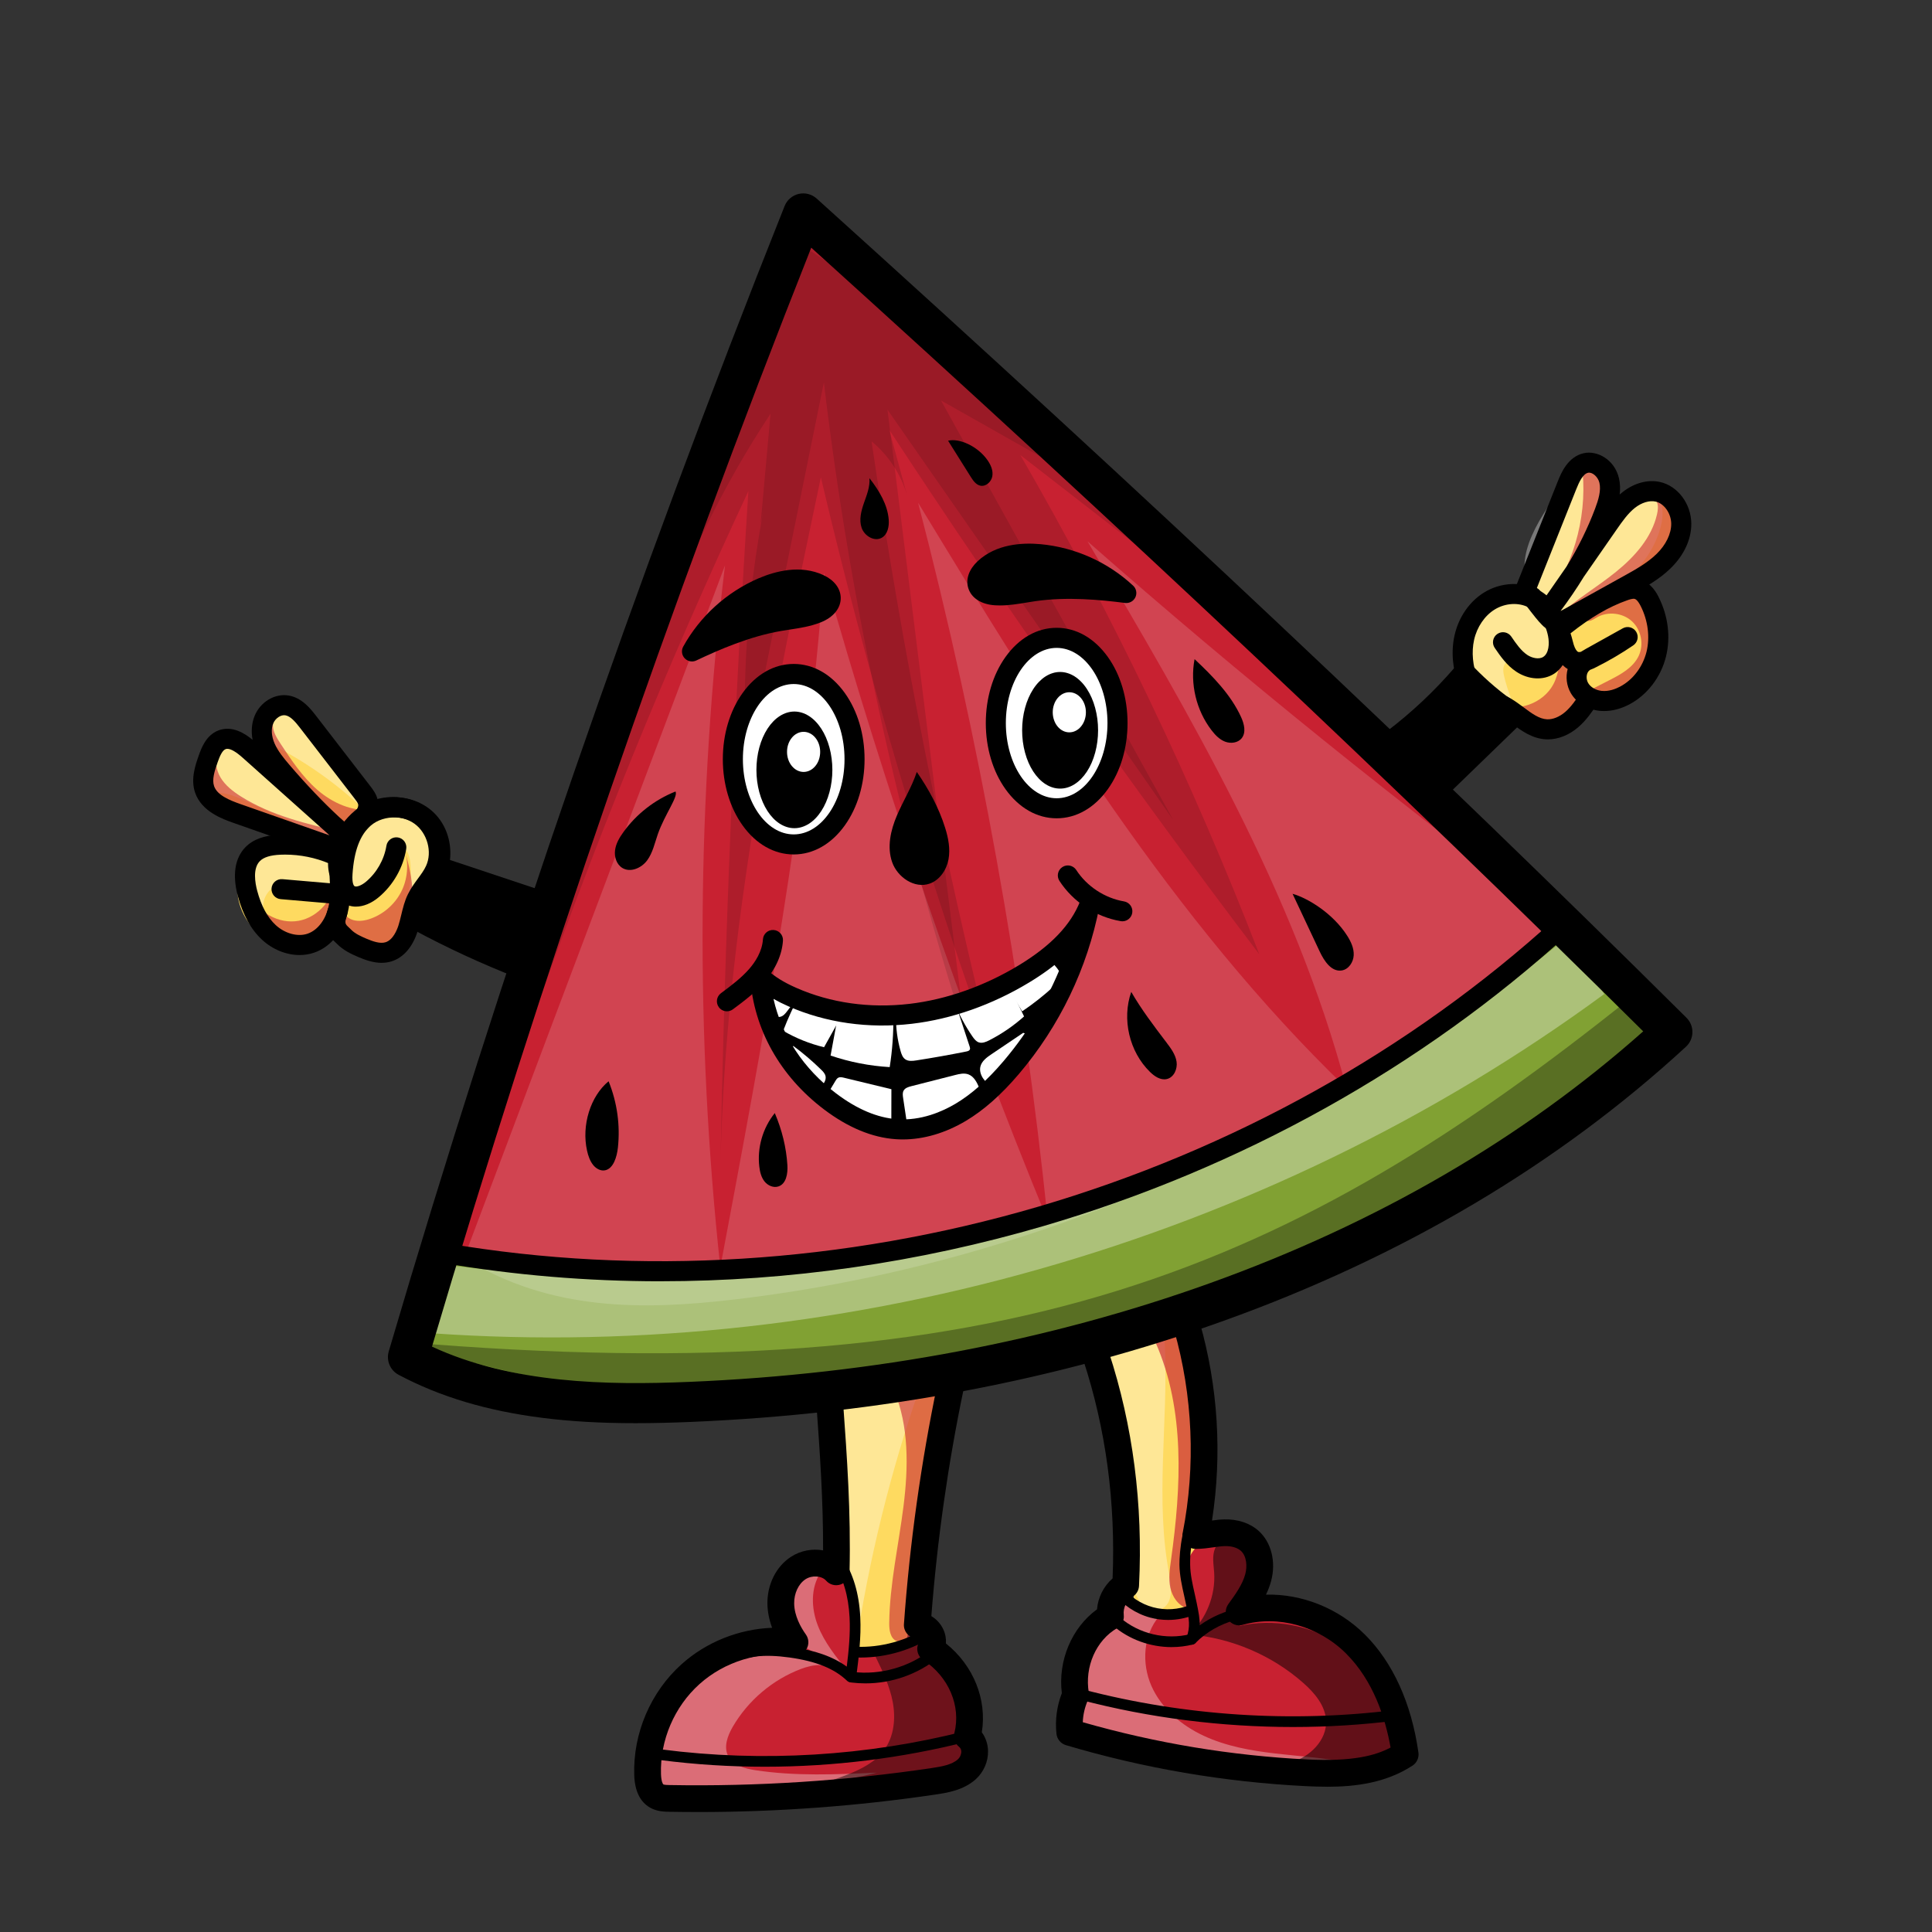 <svg xmlns="http://www.w3.org/2000/svg" xmlns:xlink="http://www.w3.org/1999/xlink" width="500" zoomAndPan="magnify" viewBox="0 0 375 375" height="500" preserveAspectRatio="xMidYMid meet" version="1.0"><rect x="0" y="0" width="375" height="375" fill="#333333" stroke="none"/><defs><clipPath id="9415d2e241"><path d="M 75 37.5 L 328.5 37.5 L 328.5 277 L 75 277 Z M 75 37.5 " clip-rule="nonzero"/></clipPath><clipPath id="7e6f939f63"><path d="M 123 266 L 192 266 L 192 351.75 L 123 351.75 Z M 123 266 " clip-rule="nonzero"/></clipPath><clipPath id="c7d037b0a9"><path d="M 293 87 L 328.5 87 L 328.5 123 L 293 123 Z M 293 87 " clip-rule="nonzero"/></clipPath><clipPath id="65c7b5eaa0"><path d="M 37.5 134 L 74 134 L 74 167 L 37.5 167 Z M 37.5 134 " clip-rule="nonzero"/></clipPath></defs><path fill="#81a133" d="M 88.074 241.73 C 84.703 249.797 81.332 257.867 77.961 265.934 C 165.328 281.934 259.285 257.348 327.609 200.605 C 319.516 192.793 311.426 184.977 303.332 177.16 C 246.23 230.598 163.75 255.66 88.074 241.727 Z M 88.074 241.73 " fill-opacity="1" fill-rule="nonzero"/><path fill="#c82131" d="M 152.613 47.262 C 130.059 112.277 107.504 177.289 85.715 242.57 C 86.531 242.23 87.348 241.887 89.793 241.68 L 85.863 242.539 C 163.355 255.738 246.355 231.676 304.758 179.074 C 257.77 130.707 208.051 84.996 155.91 42.23 C 155.203 44.289 154.496 46.348 152.613 47.266 Z M 152.613 47.262 " fill-opacity="1" fill-rule="nonzero"/><path fill="#feda60" d="M 283.988 129.195 C 285.875 132.125 287.793 135.086 290.328 137.477 C 292.863 139.871 296.121 141.676 299.602 141.789 C 303.09 141.906 306.742 140.043 308.094 136.828 C 313.684 137.523 319.531 134.066 321.613 128.832 C 323.695 123.602 321.82 117.074 317.281 113.738 C 320.777 112.383 323.988 109.867 325.332 106.371 C 326.684 102.875 325.727 98.398 322.582 96.359 C 319.441 94.32 314.391 95.805 313.457 99.43 C 313.301 97.246 313.113 94.969 311.996 93.09 C 310.879 91.207 308.52 89.863 306.469 90.633 C 304.922 91.211 303.988 92.758 303.23 94.223 C 299.957 100.52 297.629 107.297 296.332 114.27 C 292.094 113.688 287.598 115.73 285.25 119.309 C 282.902 122.883 283.008 127.676 283.988 129.195 Z M 283.988 129.195 " fill-opacity="1" fill-rule="nonzero"/><path fill="#feda60" d="M 76.723 181.934 C 79.375 178.863 82.066 175.715 83.574 171.949 C 85.078 168.188 85.203 163.621 82.867 160.305 C 80.531 156.988 75.34 155.68 72.234 158.289 C 70.109 151.672 65.48 146.203 60.961 140.922 C 58.879 138.492 55.871 135.809 52.906 137.008 C 51.078 137.75 50.078 139.828 50.016 141.801 C 49.957 143.773 50.652 145.684 51.34 147.531 C 50.465 143.484 44.945 141.316 41.547 143.688 C 38.539 145.789 37.973 150.355 39.738 153.57 C 41.5 156.789 45.066 158.707 48.68 159.324 C 51.645 159.832 55.09 159.75 57.078 162.012 C 52.301 161.828 47.625 165.273 46.387 169.887 C 45.148 174.5 47.465 179.824 51.691 182.062 C 55.918 184.297 61.625 183.223 64.742 179.598 C 66.066 182.672 69.066 184.953 72.383 185.41 C 75.695 185.863 79.203 184.477 76.73 181.934 Z M 76.723 181.934 " fill-opacity="1" fill-rule="nonzero"/><path fill="#feda60" d="M 160.695 273.984 C 163.441 283.852 163.961 294.336 162.203 304.43 C 164.082 309.75 165.312 315.297 165.852 320.91 C 169.148 320.422 172.441 319.938 175.742 319.449 C 178.961 304.012 182.176 288.578 185.395 273.141 C 185.746 271.453 185.977 269.391 184.641 268.297 C 183.727 267.547 182.422 267.586 181.238 267.656 C 177.527 267.887 173.816 268.121 170.102 268.352 C 168.141 268.477 166.117 268.613 164.359 269.488 C 162.598 270.359 161.148 272.168 160.695 273.984 Z M 160.695 273.984 " fill-opacity="1" fill-rule="nonzero"/><path fill="#feda60" d="M 212.109 262.695 C 218.254 277.785 220.984 294.25 220.039 310.512 C 222.188 312.234 224.848 313.32 227.59 313.598 C 228.492 313.688 229.492 313.664 230.188 313.078 C 230.926 312.457 231.09 311.406 231.203 310.453 C 233.027 294.887 233.582 279.172 232.867 263.516 C 232.73 260.547 232.113 256.957 229.332 255.918 C 227.883 255.371 226.262 255.742 224.77 256.172 C 219.355 257.73 214.16 260.039 212.109 262.699 Z M 212.109 262.695 " fill-opacity="1" fill-rule="nonzero"/><path fill="#c82131" d="M 165.242 324.852 C 165.348 323.172 165.453 321.492 165.559 319.812 C 170.348 320.746 175.496 319.707 179.547 316.988 C 182.758 322.781 185.465 328.848 187.629 335.102 C 188.508 337.641 189.246 340.633 187.746 342.859 C 186.254 345.074 183.23 345.523 180.57 345.766 C 166.727 347.039 152.887 348.312 139.047 349.586 C 134.324 350.02 128.691 350.066 125.918 346.227 C 124.129 343.754 124.199 340.312 125.336 337.488 C 126.477 334.66 128.539 332.32 130.602 330.078 C 133.879 326.52 137.34 322.984 141.648 320.785 C 145.961 318.59 151.316 317.914 155.602 320.156 C 152.492 317.441 150.441 313.199 151.312 309.164 C 152.184 305.129 156.613 301.918 160.535 303.203 C 164.312 304.438 166.023 308.902 166.141 312.871 C 166.258 316.844 165.301 320.848 165.238 324.852 Z M 165.242 324.852 " fill-opacity="1" fill-rule="nonzero"/><path fill="#c82131" d="M 215.652 315.363 C 216.184 312.922 216.711 310.488 217.242 308.047 C 220.594 311.848 225.953 313.766 230.957 312.961 C 229.742 310.125 229.293 306.887 230.176 303.934 C 231.059 300.98 233.406 298.391 236.402 297.668 C 239.402 296.945 242.906 298.398 244.145 301.219 C 245.078 303.348 244.668 305.867 243.609 307.938 C 242.551 310.004 240.91 311.707 239.297 313.375 C 247.27 309.594 257.332 312.008 263.781 318.027 C 270.23 324.047 273.32 333.062 273.508 341.879 C 252.734 346.434 230.688 345.008 210.672 337.82 C 209.676 337.461 208.645 337.066 207.898 336.316 C 206.41 334.812 206.473 332.391 206.859 330.312 C 207.965 324.438 210.941 318.934 215.652 315.363 Z M 215.652 315.363 " fill-opacity="1" fill-rule="nonzero"/><path fill="#ffffff" d="M 85.176 245.328 C 84.598 250.086 82.73 254.676 79.82 258.484 C 161.508 265.176 245.344 241.449 311.391 192.934 C 308.746 189.273 306.719 185.168 305.414 180.844 C 245.047 231.566 163.094 255.695 85.176 245.328 Z M 85.176 245.328 " fill-opacity="0.34" fill-rule="nonzero"/><path fill="#ffffff" d="M 90.062 244.156 C 106.949 199.352 123.836 154.551 140.723 109.75 C 135.242 154.922 134.934 200.727 139.812 245.969 C 148.207 201.32 156.613 156.559 159.938 111.25 C 171.996 153.941 186.508 195.941 203.379 236.973 C 198.527 189.961 190.105 143.32 178.203 97.582 C 202.645 137.801 227.465 178.516 261.344 211.188 C 251.262 173.234 231.059 138.879 211.082 105.066 C 240.949 131.328 271.922 156.328 303.895 179.984 C 259.086 219.711 201.91 245.293 142.422 252.242 C 125.09 254.266 106.828 254.605 90.062 244.156 Z M 90.062 244.156 " fill-opacity="0.16" fill-rule="nonzero"/><path fill="#ffffff" d="M 162.605 272.492 C 163.738 288.469 164.871 304.445 166 320.422 C 168.602 302.77 172.895 285.367 178.809 268.531 C 172.246 269.688 165.688 270.852 162.605 272.488 Z M 162.605 272.492 " fill-opacity="0.34" fill-rule="nonzero"/><path fill="#ffffff" d="M 211.586 263.395 C 215.676 269.711 216.883 277.441 217.398 284.945 C 217.918 292.453 217.848 300.074 219.766 307.352 C 220.129 308.742 220.598 310.164 221.57 311.223 C 222.543 312.281 224.16 312.875 225.469 312.273 C 227.691 311.254 227.438 308.078 226.973 305.684 C 224.152 291.18 226.742 276.211 226.121 261.449 C 226.059 259.977 225.816 258.254 224.531 257.531 C 223.402 256.895 221.992 257.348 220.781 257.805 C 217.672 258.988 214.555 260.172 211.586 263.395 Z M 211.586 263.395 " fill-opacity="0.34" fill-rule="nonzero"/><path fill="#ffffff" d="M 159.262 305.246 C 157.324 308.207 157.449 312.156 158.723 315.465 C 159.992 318.77 162.262 321.578 164.496 324.328 C 160.895 322.328 157.293 320.328 153.691 318.324 C 152.441 317.629 151.129 316.879 150.422 315.637 C 149.227 313.547 150.172 310.855 151.621 308.934 C 152.684 307.52 154.07 306.266 155.77 305.766 C 157.469 305.27 159.504 305.676 159.266 305.246 Z M 159.262 305.246 " fill-opacity="0.34" fill-rule="nonzero"/><path fill="#ffffff" d="M 162.496 324.445 C 160.781 322.645 157.812 323.051 155.484 323.934 C 149.961 326.023 145.203 330.059 142.234 335.156 C 141.234 336.879 140.43 339.027 141.32 340.812 C 142.242 342.656 144.539 343.277 146.582 343.59 C 154.383 344.781 162.328 344.426 170.207 344.07 C 157.684 347.285 144.66 347.926 131.742 348.543 C 130.27 348.613 128.715 348.668 127.43 347.949 C 125.117 346.656 124.695 343.504 124.996 340.875 C 125.902 333.066 131.105 325.895 138.246 322.605 C 145.391 319.316 154.223 320.027 162.496 324.445 Z M 162.496 324.445 " fill-opacity="0.34" fill-rule="nonzero"/><path fill="#ffffff" d="M 216.426 309.281 C 219.676 309.727 222.758 311.309 225.016 313.688 C 221.898 317.324 221.555 322.84 223.484 327.223 C 225.414 331.602 229.309 334.902 233.652 336.922 C 237.996 338.941 242.781 339.797 247.539 340.352 C 252.297 340.906 257.098 341.184 261.793 342.137 C 247.348 345.156 232.336 343.371 217.852 340.551 C 215.652 340.125 213.434 339.66 211.43 338.664 C 209.426 337.668 207.629 336.066 206.867 333.957 C 205.969 331.469 206.625 328.719 207.285 326.156 C 208.934 319.742 210.938 312.793 216.43 309.281 Z M 216.426 309.281 " fill-opacity="0.34" fill-rule="nonzero"/><path fill="#ffffff" d="M 40.121 154.785 C 41.801 153.215 44.5 154.066 46.598 154.996 C 53.062 157.867 59.531 160.738 65.996 163.609 C 63.055 156.695 57.012 151.676 51.184 146.934 C 49.91 145.902 48.621 144.855 47.117 144.199 C 45.617 143.539 43.855 143.309 42.344 143.938 C 40.445 144.73 39.273 146.781 39.125 148.832 C 38.973 150.883 39.699 152.91 40.121 154.785 Z M 40.121 154.785 " fill-opacity="0.34" fill-rule="nonzero"/><path fill="#ffffff" d="M 50.953 143.633 C 58.91 147.391 66.195 152.562 72.371 158.832 C 69.918 150.758 64.578 143.598 57.543 138.938 C 55.82 137.797 53.441 136.828 51.82 138.109 C 50.254 139.352 50.559 141.77 50.953 143.633 Z M 50.953 143.633 " fill-opacity="0.34" fill-rule="nonzero"/><path fill="#ffffff" d="M 69.617 160.047 C 67.391 162.746 66.059 166.164 65.863 169.66 C 65.801 170.789 65.918 172.066 66.77 172.816 C 67.91 173.832 69.738 173.352 71.008 172.496 C 72.816 171.273 74.168 169.395 74.75 167.293 C 75.078 166.105 75.336 164.641 76.488 164.203 C 77.332 163.887 78.316 164.344 78.855 165.066 C 79.391 165.785 79.574 166.711 79.66 167.609 C 79.969 170.688 79.383 173.855 77.98 176.617 C 80.266 174.141 82.605 171.586 83.801 168.434 C 84.996 165.285 84.793 161.367 82.414 158.984 C 80.512 157.082 77.547 156.516 74.918 157.074 C 72.289 157.633 70.211 159.332 69.613 160.051 Z M 69.617 160.047 " fill-opacity="0.34" fill-rule="nonzero"/><path fill="#ffffff" d="M 50.426 164.996 C 48.246 166.922 47.125 169.973 47.539 172.852 C 47.957 175.727 49.898 178.34 52.535 179.562 C 51.133 178.223 50.676 175.992 51.434 174.207 C 52.195 172.426 54.125 171.207 56.062 171.293 C 58.688 171.406 61.258 173.625 63.676 172.602 C 65.293 171.918 66.055 169.883 65.613 168.188 C 65.172 166.496 63.754 165.18 62.152 164.48 C 60.543 163.777 58.762 163.613 57.008 163.57 C 55 163.52 52.289 163.359 50.426 164.996 Z M 50.426 164.996 " fill-opacity="0.34" fill-rule="nonzero"/><path fill="#ffffff" d="M 282.996 127.137 C 283.832 132.926 288.844 137.855 294.652 138.605 C 293.512 136.336 292.617 133.938 292 131.477 C 291.77 130.57 291.605 129.527 292.168 128.785 C 292.789 127.961 294.02 127.91 295.012 128.176 C 296.008 128.438 296.957 128.941 297.988 128.969 C 299.727 129.016 301.242 127.66 301.977 126.09 C 303.492 122.852 302.172 118.664 299.254 116.598 C 296.34 114.531 292.195 114.57 289.117 116.387 C 286.039 118.203 282.188 121.555 282.996 127.141 Z M 282.996 127.137 " fill-opacity="0.34" fill-rule="nonzero"/><path fill="#ffffff" d="M 297.184 114.59 C 298.656 116.988 300.129 119.391 301.602 121.789 C 301.816 122.141 302.07 122.52 302.465 122.633 C 303.48 122.922 303.93 121.449 304.234 120.441 C 305.184 117.305 308.922 116.199 311.875 114.789 C 316.625 112.516 320.383 108.254 322.047 103.262 C 322.734 101.195 323.055 98.855 322.109 96.895 C 321.16 94.934 318.574 93.676 316.695 94.773 C 315.332 95.566 314.191 97.441 312.723 96.875 C 311.84 96.535 311.52 95.445 311.5 94.5 C 311.48 93.559 311.629 92.559 311.227 91.703 C 310.574 90.332 308.684 89.941 307.266 90.488 C 305.852 91.039 304.824 92.27 303.926 93.496 C 299.418 99.645 293.18 108.066 297.184 114.59 Z M 297.184 114.59 " fill-opacity="0.34" fill-rule="nonzero"/><path fill="#000000" d="M 154.648 44.938 C 135.105 95.895 117.738 147.684 102.609 200.117 C 115.043 164.488 129.289 129.488 145.266 95.301 C 142.473 138.648 140.672 182.062 139.859 225.492 C 140.828 180.68 150.098 136.504 159.328 92.641 C 168.406 131.258 179.73 169.344 193.223 206.645 C 183.164 166.758 175.133 126.359 169.164 85.66 C 172.422 88.336 174.848 92 176.035 96.043 C 174.887 91.828 173.738 87.617 172.59 83.402 C 195.344 118.164 219.309 152.133 244.43 185.227 C 231.504 151.793 215.98 119.359 198.043 88.324 C 208.129 96.152 218.219 103.984 228.305 111.812 C 207.863 89.293 186.629 67.414 163.43 47.742 C 161.301 45.938 158.832 44.043 156.055 44.297 C 153.277 44.551 151.082 48.418 154.648 44.938 Z M 154.648 44.938 " fill-opacity="0.13" fill-rule="nonzero"/><path fill="#000000" d="M 316.656 193.566 C 250.645 246.367 195.895 270.422 78.238 260.469 C 133.996 278.949 196.824 275.082 249.887 249.895 C 276.535 237.246 300.473 219.641 324.227 202.148 C 321.852 199.707 319.484 197.27 316.656 193.57 Z M 316.656 193.566 " fill-opacity="0.31" fill-rule="nonzero"/><path fill="#000000" d="M 154.09 46.688 L 127.66 125.078 C 133 109.285 140.379 94.191 149.566 80.285 C 148.922 87.43 148.273 94.57 147.633 101.715 C 148.469 97.809 149.309 93.906 150.145 89.996 C 145.598 109.078 143.805 128.812 144.832 148.402 C 149.859 123.672 154.887 98.938 159.914 74.207 C 165.016 117.012 174.215 159.324 187.344 200.383 C 182.312 160.09 177.285 119.793 172.25 79.496 C 190.734 106.043 209.219 132.586 227.699 159.129 C 212.68 131.992 197.66 104.855 182.637 77.719 C 195.211 84.828 207.781 91.934 220.355 99.039 C 199.879 80.711 179.402 62.387 154.086 46.688 Z M 154.09 46.688 " fill-opacity="0.12" fill-rule="nonzero"/><path fill="#ffffff" d="M 200.145 154.125 C 196.227 151.738 193.383 147.66 192.488 143.16 C 191.598 138.66 192.676 133.809 195.383 130.105 C 197.203 127.617 199.789 125.621 202.777 124.859 C 205.766 124.098 209.148 124.668 211.5 126.664 C 214.266 129.012 215.238 132.824 215.738 136.414 C 216.238 139.98 216.41 143.66 215.496 147.145 C 214.578 150.629 212.441 153.918 209.246 155.578 C 206.047 157.238 201.75 156.938 200.145 154.129 Z M 200.145 154.125 " fill-opacity="1" fill-rule="nonzero"/><path fill="#ffffff" d="M 150.32 133.043 C 147.84 133.445 146.062 135.656 144.934 137.898 C 141.332 145.066 142.164 154.246 146.996 160.652 C 148.809 163.059 151.453 165.199 154.461 165.09 C 157.516 164.977 160.008 162.586 161.688 160.035 C 164.953 155.062 166.301 148.863 165.391 142.984 C 164.793 139.137 163.141 135.293 160.059 132.914 C 156.977 130.539 152.289 130.031 150.32 133.047 Z M 150.32 133.043 " fill-opacity="1" fill-rule="nonzero"/><path fill="#000000" d="M 161.562 149.43 C 161.562 150.176 161.516 150.91 161.418 151.641 C 161.324 152.367 161.184 153.074 161 153.762 C 160.816 154.449 160.586 155.102 160.32 155.719 C 160.051 156.336 159.746 156.91 159.402 157.434 C 159.059 157.961 158.688 158.43 158.285 158.844 C 157.883 159.254 157.457 159.605 157.012 159.891 C 156.562 160.172 156.102 160.387 155.629 160.531 C 155.152 160.68 154.676 160.75 154.191 160.75 C 153.707 160.75 153.227 160.68 152.754 160.531 C 152.277 160.387 151.816 160.172 151.371 159.891 C 150.922 159.605 150.496 159.254 150.094 158.844 C 149.691 158.43 149.32 157.961 148.977 157.434 C 148.637 156.91 148.332 156.336 148.062 155.719 C 147.793 155.102 147.566 154.449 147.379 153.762 C 147.195 153.074 147.055 152.367 146.961 151.641 C 146.867 150.91 146.82 150.176 146.82 149.43 C 146.82 148.688 146.867 147.953 146.961 147.223 C 147.055 146.492 147.195 145.785 147.379 145.098 C 147.566 144.414 147.793 143.762 148.062 143.141 C 148.332 142.523 148.637 141.953 148.977 141.426 C 149.32 140.902 149.691 140.434 150.094 140.02 C 150.496 139.605 150.922 139.258 151.371 138.973 C 151.816 138.688 152.277 138.473 152.754 138.328 C 153.227 138.184 153.707 138.109 154.191 138.109 C 154.676 138.109 155.152 138.184 155.629 138.328 C 156.102 138.473 156.562 138.688 157.012 138.973 C 157.457 139.258 157.883 139.605 158.285 140.02 C 158.688 140.434 159.059 140.902 159.402 141.426 C 159.746 141.953 160.051 142.523 160.32 143.141 C 160.586 143.762 160.816 144.414 161 145.098 C 161.184 145.785 161.324 146.492 161.418 147.223 C 161.516 147.953 161.562 148.688 161.562 149.43 Z M 161.562 149.43 " fill-opacity="1" fill-rule="nonzero"/><path fill="#ffffff" d="M 159.195 145.938 C 159.195 146.453 159.113 146.953 158.953 147.43 C 158.789 147.906 158.555 148.324 158.254 148.691 C 157.953 149.055 157.605 149.336 157.211 149.535 C 156.816 149.73 156.406 149.832 155.977 149.832 C 155.551 149.832 155.141 149.73 154.746 149.535 C 154.352 149.336 154.004 149.055 153.703 148.691 C 153.402 148.324 153.168 147.906 153.004 147.43 C 152.84 146.953 152.762 146.453 152.762 145.938 C 152.762 145.422 152.84 144.926 153.004 144.449 C 153.168 143.973 153.402 143.551 153.703 143.188 C 154.004 142.82 154.352 142.539 154.746 142.344 C 155.141 142.145 155.551 142.047 155.977 142.047 C 156.406 142.047 156.816 142.145 157.211 142.344 C 157.605 142.539 157.953 142.82 158.254 143.188 C 158.555 143.551 158.789 143.973 158.953 144.449 C 159.113 144.926 159.195 145.422 159.195 145.938 Z M 159.195 145.938 " fill-opacity="1" fill-rule="nonzero"/><path fill="#000000" d="M 213.137 141.75 C 213.137 142.492 213.09 143.227 212.996 143.957 C 212.898 144.688 212.762 145.395 212.574 146.082 C 212.391 146.766 212.164 147.418 211.895 148.039 C 211.625 148.656 211.32 149.227 210.977 149.754 C 210.637 150.277 210.262 150.746 209.859 151.16 C 209.457 151.574 209.031 151.922 208.586 152.207 C 208.141 152.492 207.68 152.707 207.203 152.852 C 206.73 152.996 206.25 153.066 205.766 153.066 C 205.281 153.066 204.801 152.996 204.328 152.852 C 203.852 152.707 203.391 152.492 202.945 152.207 C 202.496 151.922 202.074 151.574 201.672 151.16 C 201.27 150.746 200.895 150.277 200.555 149.754 C 200.211 149.227 199.906 148.656 199.637 148.039 C 199.367 147.418 199.141 146.766 198.957 146.082 C 198.77 145.395 198.629 144.688 198.535 143.957 C 198.441 143.227 198.395 142.492 198.395 141.75 C 198.395 141.004 198.441 140.27 198.535 139.539 C 198.629 138.812 198.77 138.105 198.957 137.418 C 199.141 136.73 199.367 136.078 199.637 135.461 C 199.906 134.844 200.211 134.27 200.555 133.746 C 200.895 133.219 201.27 132.75 201.672 132.336 C 202.074 131.926 202.496 131.574 202.945 131.289 C 203.391 131.008 203.852 130.793 204.328 130.648 C 204.801 130.5 205.281 130.43 205.766 130.43 C 206.25 130.43 206.73 130.5 207.203 130.648 C 207.68 130.793 208.141 131.008 208.586 131.289 C 209.031 131.574 209.457 131.926 209.859 132.336 C 210.262 132.75 210.637 133.219 210.977 133.746 C 211.32 134.27 211.625 134.844 211.895 135.461 C 212.164 136.078 212.391 136.73 212.574 137.418 C 212.762 138.105 212.898 138.812 212.996 139.539 C 213.09 140.27 213.137 141.004 213.137 141.75 Z M 213.137 141.75 " fill-opacity="1" fill-rule="nonzero"/><path fill="#ffffff" d="M 210.773 138.258 C 210.773 138.773 210.691 139.27 210.527 139.746 C 210.363 140.223 210.129 140.645 209.828 141.008 C 209.527 141.375 209.18 141.656 208.785 141.852 C 208.391 142.051 207.98 142.148 207.555 142.148 C 207.125 142.148 206.715 142.051 206.32 141.852 C 205.926 141.656 205.578 141.375 205.277 141.008 C 204.977 140.645 204.742 140.223 204.582 139.746 C 204.418 139.27 204.336 138.773 204.336 138.258 C 204.336 137.742 204.418 137.242 204.582 136.766 C 204.742 136.289 204.977 135.871 205.277 135.504 C 205.578 135.141 205.926 134.859 206.32 134.66 C 206.715 134.465 207.125 134.363 207.555 134.363 C 207.98 134.363 208.391 134.465 208.785 134.66 C 209.18 134.859 209.527 135.141 209.828 135.504 C 210.129 135.871 210.363 136.289 210.527 136.766 C 210.691 137.242 210.773 137.742 210.773 138.258 Z M 210.773 138.258 " fill-opacity="1" fill-rule="nonzero"/><path fill="#000000" d="M 147.367 191.188 C 150.008 200.367 155.801 208.609 163.551 214.195 C 168.746 217.941 175.332 220.559 181.535 218.945 C 185.512 217.914 188.867 215.27 191.84 212.434 C 200.996 203.688 207.719 192.426 211.07 180.219 C 202.914 188.25 192.25 193.707 180.965 195.621 C 169.676 197.539 157.812 195.914 147.363 191.191 Z M 147.367 191.188 " fill-opacity="1" fill-rule="nonzero"/><path fill="#c82131" d="M 224.309 260.617 C 230.059 273.668 229.273 288.609 227.301 302.73 C 227.051 304.535 226.781 306.383 227.16 308.164 C 227.535 309.941 228.707 311.676 230.457 312.184 C 229.371 303.156 231.559 294.109 232.801 285.102 C 234.043 276.094 234.203 266.363 229.543 258.555 C 228.992 257.625 228.309 256.684 227.293 256.316 C 226.273 255.953 224.887 256.484 224.309 260.617 Z M 224.309 260.617 " fill-opacity="0.67" fill-rule="nonzero"/><path fill="#c82131" d="M 173.531 269.848 C 176.457 276.887 176.32 284.816 175.367 292.375 C 174.414 299.938 172.691 307.434 172.598 315.055 C 172.582 316.395 172.809 318.035 174.051 318.539 C 175.133 318.98 176.402 318.188 176.91 317.133 C 177.418 316.074 177.371 314.848 177.332 313.68 C 176.953 302 178.613 290.191 182.875 279.312 C 183.594 277.484 184.391 275.645 184.531 273.688 C 184.676 271.727 184.02 269.578 182.375 268.504 C 180.734 267.426 178.082 267.965 173.527 269.848 Z M 173.531 269.848 " fill-opacity="0.59" fill-rule="nonzero"/><path fill="#000000" d="M 239.617 299.434 C 238.605 298.23 236.461 299.109 235.844 300.551 C 235.227 301.996 235.562 303.645 235.668 305.211 C 235.961 309.668 234.145 314.219 230.863 317.25 C 238.992 317.914 246.883 321.273 252.992 326.68 C 255.18 328.617 257.258 331.066 257.391 333.984 C 257.57 337.781 254.242 341.027 250.586 342.078 C 246.93 343.129 243.027 342.512 239.277 341.883 C 246.633 342.543 253.988 343.199 261.344 343.855 C 264.441 344.133 268.113 344.176 269.996 341.699 C 271.32 339.953 271.246 337.531 270.828 335.383 C 269.551 328.797 265.516 322.789 259.906 319.109 C 254.289 315.43 247.172 314.125 240.617 315.582 C 242.77 312.566 245.012 309.289 245.043 305.586 C 245.074 301.883 241.73 297.957 239.617 299.434 Z M 239.617 299.434 " fill-opacity="0.51" fill-rule="nonzero"/><path fill="#ffffff" d="M 162.738 196.625 C 162.23 199.375 161.723 202.129 161.215 204.883 C 164.918 206.141 168.785 206.898 172.691 207.125 C 173.203 203.855 173.441 200.543 173.402 197.23 C 169.945 197.5 166.449 197.32 162.738 196.621 Z M 162.738 196.625 " fill-opacity="1" fill-rule="nonzero"/><path fill="#ffffff" d="M 173.91 197.301 C 173.883 199.574 174.188 201.848 174.809 204.035 C 174.98 204.621 175.195 205.242 175.695 205.598 C 176.301 206.031 177.121 205.938 177.855 205.824 C 181.105 205.32 184.348 204.742 187.574 204.094 C 187.84 204.039 188.145 203.957 188.25 203.707 C 188.328 203.523 188.266 203.309 188.203 203.117 C 187.23 200.164 186.258 197.211 185.285 194.254 C 181.113 195.762 176.711 196.617 173.906 197.297 Z M 173.91 197.301 " fill-opacity="1" fill-rule="nonzero"/><path fill="#ffffff" d="M 185.301 194.75 C 186.211 197.016 187.371 199.176 188.754 201.184 C 189.078 201.652 189.441 202.133 189.977 202.32 C 190.656 202.551 191.391 202.242 192.027 201.914 C 194.461 200.668 196.73 199.109 198.77 197.289 C 197.719 195.121 196.664 192.957 195.613 190.785 C 191.668 192.43 187.727 194.074 185.301 194.75 Z M 185.301 194.75 " fill-opacity="1" fill-rule="nonzero"/><path fill="#ffffff" d="M 195.406 191.305 C 196.402 192.969 197.398 194.633 198.398 196.301 C 200.574 194.832 202.641 193.199 204.57 191.422 C 205.184 190.859 205.828 190.18 205.809 189.348 C 205.777 187.922 203.848 187.066 203.875 185.641 C 199.805 187.82 195.953 190.391 195.406 191.305 Z M 195.406 191.305 " fill-opacity="1" fill-rule="nonzero"/><path fill="#ffffff" d="M 163.551 196.812 C 162.352 198.961 161.152 201.113 159.949 203.266 C 157.168 202.598 154.484 201.516 152.012 200.078 C 152.938 197.668 154.012 195.32 155.234 193.051 C 154.43 194.109 153.621 195.168 152.816 196.23 C 152.453 196.711 152.043 197.223 151.453 197.359 C 150.512 197.582 149.668 196.758 149.09 195.977 C 148.516 195.195 147.832 194.297 146.859 194.285 C 147.766 193.055 148.668 191.82 149.57 190.59 C 151.633 192.012 153.855 193.191 156.188 194.105 " fill-opacity="1" fill-rule="nonzero"/><path fill="#ffffff" d="M 176.223 219.297 C 175.914 217.23 175.602 215.164 175.293 213.098 C 175.223 212.621 175.156 212.105 175.391 211.688 C 175.68 211.164 176.32 210.973 176.898 210.824 C 179.727 210.102 182.551 209.383 185.379 208.664 C 186.23 208.445 187.145 208.23 187.973 208.539 C 189.078 208.949 189.645 210.145 190.105 211.234 C 190.324 211.746 190.543 212.301 190.402 212.84 C 190.207 213.59 189.41 213.984 188.695 214.285 C 184.238 216.156 179.723 217.887 176.223 219.297 Z M 176.223 219.297 " fill-opacity="1" fill-rule="nonzero"/><path fill="#ffffff" d="M 173.004 219.23 C 173.008 216.625 173.016 214.02 173.02 211.414 C 169.953 210.672 166.883 209.93 163.812 209.188 C 163.441 209.098 163.031 209.012 162.691 209.195 C 162.445 209.328 162.285 209.582 162.141 209.828 C 161.238 211.336 160.336 212.844 159.434 214.348 C 163.875 217.262 169.133 218.914 173.004 219.23 Z M 173.004 219.23 " fill-opacity="1" fill-rule="nonzero"/><path fill="#ffffff" d="M 192.402 210.973 C 191.82 210.461 191.23 209.938 190.801 209.289 C 190.371 208.641 190.117 207.836 190.281 207.074 C 190.516 205.977 191.523 205.242 192.457 204.613 C 194.504 203.234 196.551 201.855 198.598 200.477 C 199.551 200.676 200.234 201.621 200.32 202.59 C 200.406 203.562 199.988 204.523 199.379 205.277 C 198.77 206.039 197.977 206.629 197.195 207.207 C 195.219 208.672 193.246 210.141 192.402 210.973 Z M 192.402 210.973 " fill-opacity="1" fill-rule="nonzero"/><path fill="#ffffff" d="M 158.672 211.395 C 159.094 211.078 159.527 210.754 159.844 210.332 C 160.16 209.906 160.348 209.359 160.227 208.84 C 160.113 208.355 159.746 207.977 159.391 207.629 C 157.703 205.973 155.895 204.43 153.992 203.023 C 153.211 203.664 152.707 204.633 152.754 205.852 C 154.445 207.734 156.293 209.473 158.672 211.395 Z M 158.672 211.395 " fill-opacity="1" fill-rule="nonzero"/><path fill="#000000" d="M 205.582 107.215 C 201.352 106.145 196.723 106.738 192.898 108.84 C 191.699 109.496 190.488 110.43 190.215 111.773 C 189.883 113.402 191.145 115.02 192.676 115.668 C 194.211 116.312 195.941 116.227 197.602 116.121 C 203.387 115.75 209.16 115.285 214.926 114.727 C 211.992 109.18 205.148 106.004 199.016 107.348 " fill-opacity="1" fill-rule="nonzero"/><path fill="#000000" d="M 156.648 113.133 C 148.23 112.68 139.746 117.434 135.746 124.852 C 142.492 122.184 149.582 120.395 156.785 119.543 C 157.852 119.414 158.953 119.301 159.891 118.777 C 160.828 118.258 161.566 117.207 161.367 116.148 C 161.168 115.09 160.141 114.402 159.148 113.969 C 156.289 112.719 152.949 112.594 156.645 113.133 Z M 156.648 113.133 " fill-opacity="1" fill-rule="nonzero"/><path fill="#000000" d="M 118.125 209.875 C 114.598 212.781 112.848 218.418 113.945 223.344 C 114.168 224.352 114.516 225.348 115.117 226.105 C 115.719 226.863 116.621 227.34 117.48 227.148 C 119.051 226.801 119.738 224.602 119.938 222.719 C 120.395 218.449 119.809 214.027 118.129 209.875 Z M 118.125 209.875 " fill-opacity="1" fill-rule="nonzero"/><path fill="#000000" d="M 150.387 216.047 C 148.047 218.938 146.938 222.789 147.387 226.477 C 147.508 227.492 147.762 228.523 148.395 229.32 C 149.027 230.117 150.129 230.609 151.098 230.285 C 152.621 229.777 152.93 227.77 152.832 226.164 C 152.621 222.723 151.781 219.316 150.387 216.047 Z M 150.387 216.047 " fill-opacity="1" fill-rule="nonzero"/><path fill="#000000" d="M 219.574 192.523 C 217.727 197.812 219.191 204.113 223.191 208.039 C 224.078 208.914 225.266 209.723 226.48 209.441 C 227.863 209.125 228.582 207.473 228.371 206.074 C 228.156 204.672 227.27 203.48 226.414 202.352 C 223.965 199.129 221.52 195.91 219.574 192.523 Z M 219.574 192.523 " fill-opacity="1" fill-rule="nonzero"/><path fill="#000000" d="M 250.887 173.488 C 252.645 177.234 254.406 180.973 256.168 184.719 C 257.027 186.543 258.449 188.691 260.445 188.363 C 261.777 188.145 262.688 186.762 262.754 185.414 C 262.82 184.062 262.219 182.77 261.492 181.629 C 258.707 177.25 253.789 174.297 250.887 173.488 Z M 250.887 173.488 " fill-opacity="1" fill-rule="nonzero"/><path fill="#000000" d="M 231.863 127.941 C 230.961 132.727 232.191 137.879 235.16 141.742 C 235.867 142.664 236.711 143.547 237.801 143.961 C 238.891 144.371 240.273 144.203 241.004 143.297 C 241.914 142.168 241.492 140.492 240.887 139.172 C 238.93 134.883 235.457 131.305 231.863 127.938 Z M 231.863 127.941 " fill-opacity="1" fill-rule="nonzero"/><path fill="#000000" d="M 177.949 149.832 C 176.984 152.781 175.301 155.441 174.086 158.301 C 172.867 161.156 172.133 164.426 173.168 167.355 C 174.203 170.285 177.523 172.543 180.453 171.508 C 182.414 170.812 183.723 168.848 184.105 166.805 C 184.484 164.766 184.07 162.652 183.449 160.672 C 182.227 156.746 180.199 153.082 177.949 149.832 Z M 177.949 149.832 " fill-opacity="1" fill-rule="nonzero"/><path fill="#000000" d="M 131.117 153.629 C 127.086 155.227 123.527 158 120.996 161.52 C 120.23 162.578 119.543 163.746 119.379 165.043 C 119.211 166.34 119.68 167.785 120.793 168.469 C 122.363 169.43 124.508 168.488 125.605 167.008 C 126.699 165.527 127.074 163.656 127.68 161.918 C 129.031 158.051 131.672 154.645 131.117 153.629 Z M 131.117 153.629 " fill-opacity="1" fill-rule="nonzero"/><path fill="#000000" d="M 168.758 92.816 C 168.895 94.465 168.242 96.059 167.695 97.621 C 167.152 99.184 166.703 100.902 167.246 102.465 C 167.789 104.027 169.715 105.195 171.152 104.375 C 172.297 103.723 172.598 102.195 172.5 100.879 C 172.289 98.008 170.688 95.273 168.758 92.816 Z M 168.758 92.816 " fill-opacity="1" fill-rule="nonzero"/><path fill="#000000" d="M 184.023 85.547 C 185.492 87.883 186.957 90.219 188.422 92.555 C 188.883 93.285 189.426 94.078 190.27 94.266 C 191.348 94.504 192.418 93.527 192.609 92.438 C 192.801 91.348 192.32 90.246 191.688 89.34 C 189.734 86.535 186.109 85.004 184.023 85.547 Z M 184.023 85.547 " fill-opacity="1" fill-rule="nonzero"/><path fill="#000000" d="M 169.863 321.398 C 171.273 324.289 172.699 327.223 173.285 330.383 C 173.875 333.543 173.535 337.012 171.656 339.621 C 169.938 342 167.184 343.383 164.457 344.461 C 156.93 347.441 148.875 348.789 140.891 350.113 C 154.473 348.457 168.055 346.797 181.641 345.145 C 183.297 344.941 185.062 344.695 186.324 343.605 C 187.949 342.207 188.281 339.836 188.25 337.695 C 188.195 333.875 187.332 330.07 185.73 326.605 C 184.367 323.656 182.348 320.84 179.402 319.469 C 176.465 318.098 172.488 318.598 169.863 321.406 Z M 169.863 321.398 " fill-opacity="0.45" fill-rule="nonzero"/><path fill="#c82131" d="M 307.191 91.602 C 308.039 100.879 305.199 110.438 299.426 117.75 C 305.156 111.918 309.352 104.598 311.488 96.711 C 311.914 95.141 312.25 93.406 311.559 91.934 C 310.871 90.457 308.723 89.613 307.191 91.602 Z M 307.191 91.602 " fill-opacity="0.58" fill-rule="nonzero"/><path fill="#c82131" d="M 319.664 96.375 C 320.43 96.117 321.289 96.691 321.598 97.438 C 321.91 98.184 321.805 99.039 321.625 99.828 C 320.586 104.371 317.281 108.074 313.652 111.004 C 310.023 113.934 305.957 116.316 302.52 119.469 C 307.109 117.078 311.695 114.688 316.285 112.293 C 318.297 111.242 320.324 110.184 322.102 108.77 C 323.875 107.352 325.402 105.539 326.113 103.383 C 326.824 101.23 326.625 98.703 325.254 96.895 C 323.887 95.078 321.27 94.199 319.664 96.375 Z M 319.664 96.375 " fill-opacity="0.58" fill-rule="nonzero"/><path fill="#c82131" d="M 316.051 115.012 C 313.289 115.973 310.617 117.199 308.09 118.676 C 307.707 118.902 307.281 119.199 307.25 119.645 C 307.211 120.211 307.887 120.602 308.449 120.527 C 309.012 120.457 309.488 120.094 309.984 119.816 C 312.105 118.613 314.992 118.949 316.777 120.605 C 318.566 122.266 319.113 125.117 318.066 127.316 C 316.98 129.605 314.574 130.91 312.316 132.059 C 310.492 132.988 308.668 133.918 306.84 134.852 C 310.684 136.453 315.402 135.328 318.383 132.418 C 321.363 129.508 322.609 125.051 321.957 120.938 C 321.637 118.926 320.84 116.895 319.262 115.598 C 317.691 114.301 315.23 113.953 316.047 115.012 Z M 316.051 115.012 " fill-opacity="0.58" fill-rule="nonzero"/><path fill="#c82131" d="M 302.926 125.516 C 302.812 128.004 302.68 130.586 301.52 132.793 C 299.566 136.512 294.598 138.312 290.715 136.703 C 293.129 138.555 295.629 140.445 298.57 141.203 C 301.512 141.957 305.047 141.285 306.797 138.801 C 308.156 136.867 308.168 134.23 307.406 131.988 C 306.641 129.746 305.199 127.812 302.926 125.516 Z M 302.926 125.516 " fill-opacity="0.58" fill-rule="nonzero"/><path fill="#c82131" d="M 66.355 175.988 C 66.363 177.188 67.355 178.219 68.504 178.566 C 69.652 178.914 70.898 178.695 72.027 178.281 C 74.664 177.312 76.891 175.258 78.062 172.699 C 79.234 170.145 79.344 167.121 78.359 164.488 C 79.152 167.016 79.836 169.602 80.008 172.242 C 80.184 174.887 79.824 177.613 78.617 179.973 C 77.414 182.332 75.305 184.293 72.746 184.984 C 70.188 185.672 67.211 184.938 65.508 182.906 C 63.805 180.879 63.676 177.586 66.355 175.984 Z M 66.355 175.988 " fill-opacity="0.58" fill-rule="nonzero"/><path fill="#c82131" d="M 48.496 173.434 C 49.926 177.082 54.113 179.422 57.969 178.727 C 61.828 178.031 64.934 174.375 64.996 170.457 C 66.473 174.414 65.445 179.18 62.477 182.18 C 61.305 183.363 59.797 184.305 58.133 184.441 C 55.809 184.641 53.59 183.23 52.184 181.375 C 50.773 179.516 50.039 177.25 48.492 173.434 Z M 48.496 173.434 " fill-opacity="0.58" fill-rule="nonzero"/><path fill="#c82131" d="M 42.492 145.707 C 41.586 147.293 41.871 149.352 42.809 150.922 C 43.746 152.484 45.242 153.633 46.785 154.605 C 52.668 158.309 59.578 159.941 66.348 161.512 C 63.004 163.355 58.934 163.492 55.199 162.68 C 51.469 161.867 48 160.18 44.566 158.504 C 43.117 157.797 41.652 157.078 40.438 156.016 C 39.223 154.953 38.273 153.492 38.176 151.887 C 38.016 149.223 40.117 147.02 42.492 145.707 Z M 42.492 145.707 " fill-opacity="0.58" fill-rule="nonzero"/><path fill="#c82131" d="M 55.16 138.234 C 53.883 138.18 52.934 139.578 52.973 140.855 C 53.016 142.129 53.742 143.27 54.445 144.34 C 56.555 147.543 58.703 150.789 61.598 153.309 C 64.496 155.82 68.293 157.555 72.105 157.148 C 70.867 157.758 70.223 159.113 69.484 160.285 C 68.75 161.457 67.594 162.629 66.219 162.465 C 65.156 162.34 64.371 161.449 63.688 160.625 C 60.484 156.75 57.285 152.871 54.082 148.996 C 53.023 147.715 51.949 146.406 51.316 144.871 C 50.684 143.332 50.551 141.504 51.359 140.051 C 52.168 138.598 54.086 137.734 55.16 138.238 Z M 55.16 138.234 " fill-opacity="0.58" fill-rule="nonzero"/><g clip-path="url(#9415d2e241)"><path fill="#000000" d="M 123.348 276.238 C 116.59 276.238 110.789 275.902 105.297 275.207 C 94.531 273.848 85.395 271.113 77.363 266.844 C 75.73 265.977 74.934 264.078 75.453 262.309 C 97.52 187.363 123.371 112.566 152.293 39.988 C 152.766 38.805 153.785 37.93 155.027 37.637 C 156.266 37.352 157.57 37.688 158.516 38.539 C 223.434 97.117 277.082 147.645 327.348 197.551 C 328.102 198.297 328.516 199.32 328.496 200.383 C 328.477 201.445 328.023 202.453 327.242 203.172 C 302.477 225.984 272.273 243.891 237.477 256.383 C 205.535 267.855 170.777 274.453 134.168 275.992 C 130.273 276.156 126.691 276.238 123.344 276.238 Z M 83.848 261.379 C 99.363 268.562 117.734 268.895 133.844 268.219 C 169.664 266.715 203.645 260.27 234.844 249.062 C 267.254 237.426 295.523 220.988 318.945 200.184 C 270.695 152.371 219.176 103.848 157.461 48.074 C 129.859 117.785 105.113 189.5 83.848 261.379 Z M 83.848 261.379 " fill-opacity="1" fill-rule="nonzero"/></g><g clip-path="url(#7e6f939f63)"><path fill="#000000" d="M 135.426 351.711 C 133.578 351.711 131.734 351.695 129.883 351.664 C 128.941 351.648 127.52 351.621 126.184 350.863 C 124.238 349.758 123.203 347.621 123.105 344.52 C 122.852 336.449 126.285 328.41 132.297 323.02 C 137.109 318.699 143.434 316.199 149.867 315.953 C 149.297 314.414 148.988 312.867 148.957 311.355 C 148.887 307.574 150.633 304.059 153.516 302.184 C 155.402 300.953 157.672 300.555 159.762 300.926 C 159.789 291.055 159.125 281.809 158.484 272.832 C 158.379 271.402 159.457 270.16 160.887 270.059 C 162.316 269.957 163.559 271.031 163.66 272.461 C 164.402 282.793 165.168 293.48 164.895 305.156 C 164.871 306.227 164.191 307.168 163.191 307.535 C 162.188 307.898 161.062 307.613 160.355 306.812 C 159.492 305.836 157.621 305.707 156.348 306.531 C 154.977 307.43 154.113 309.281 154.148 311.262 C 154.195 313.648 155.41 315.84 156.422 317.258 C 157.023 318.102 157.066 319.227 156.527 320.109 C 155.992 320.996 154.977 321.477 153.949 321.336 C 147.449 320.422 140.648 322.5 135.766 326.883 C 130.883 331.266 128.09 337.797 128.297 344.359 C 128.344 345.809 128.676 346.309 128.754 346.355 C 128.938 346.457 129.668 346.473 129.98 346.477 C 146.93 346.777 164.027 345.672 180.801 343.184 C 182.844 342.883 184.77 342.527 185.914 341.492 C 186.332 341.121 186.598 340.504 186.586 339.961 C 186.574 339.574 186.43 339.281 186.125 339.035 C 185.34 338.402 184.996 337.367 185.242 336.383 C 186.566 331.137 184.141 325.441 179.215 322.215 C 178.055 321.457 177.695 319.918 178.406 318.723 C 178.438 318.672 178.441 318.562 178.379 318.434 C 178.273 318.207 178.012 318.051 177.641 317.992 C 176.309 317.785 175.355 316.59 175.453 315.242 C 176.574 299.602 178.766 283.887 181.969 268.535 C 182.262 267.133 183.637 266.234 185.039 266.523 C 186.441 266.816 187.344 268.191 187.051 269.594 C 184.023 284.09 181.914 298.914 180.773 313.691 C 181.77 314.285 182.566 315.148 183.074 316.219 C 183.492 317.105 183.668 318.062 183.605 318.996 C 188.934 323.254 191.609 329.855 190.57 336.238 C 191.32 337.273 191.742 338.504 191.777 339.832 C 191.832 341.898 190.938 343.961 189.391 345.355 C 186.988 347.516 183.727 348 181.566 348.32 C 166.34 350.578 150.848 351.715 135.434 351.715 Z M 135.426 351.711 " fill-opacity="1" fill-rule="nonzero"/></g><path fill="#000000" d="M 257.555 346.801 C 256.176 346.801 254.801 346.754 253.441 346.688 C 237.684 345.902 222.023 343.227 206.898 338.734 C 205.895 338.438 205.168 337.562 205.059 336.52 C 204.773 333.852 205.133 331.145 206.102 328.645 C 205.32 322.324 208.035 315.922 212.93 312.371 C 213.117 310.07 214.207 307.902 215.953 306.363 C 216.559 291.598 214.652 277.352 210.273 264.004 C 209.828 262.641 210.57 261.176 211.934 260.727 C 213.293 260.281 214.762 261.023 215.207 262.387 C 219.902 276.707 221.879 291.996 221.082 307.824 C 221.043 308.672 220.586 309.441 219.871 309.891 C 218.645 310.656 217.957 312.066 218.121 313.477 C 218.234 314.5 217.734 315.5 216.84 316.016 C 212.754 318.375 210.488 323.527 211.336 328.543 C 211.422 329.047 211.355 329.559 211.152 330.023 C 210.555 331.371 210.223 332.816 210.168 334.281 C 224.34 338.344 238.977 340.773 253.703 341.508 C 262.586 341.945 266.957 340.762 269.91 339.195 C 268.898 333.496 266.578 326.227 261.258 320.934 C 255.922 315.621 248.059 313.441 241.227 315.383 C 240.16 315.684 239.023 315.277 238.391 314.375 C 237.754 313.469 237.766 312.258 238.414 311.363 C 239.766 309.5 241.168 307.566 241.711 305.52 C 242.109 304.016 241.992 302.035 240.832 301 C 240.145 300.391 239.016 300.066 237.723 300.098 C 237.066 300.113 236.355 300.215 235.598 300.324 C 234.578 300.469 233.422 300.637 232.117 300.641 L 232.105 300.641 C 231.332 300.641 230.602 300.297 230.105 299.703 C 229.613 299.102 229.41 298.312 229.559 297.551 C 232.109 284.52 231.531 270.887 227.883 258.117 C 227.488 256.738 228.289 255.305 229.664 254.91 C 231.043 254.516 232.48 255.316 232.875 256.695 C 236.426 269.133 237.238 282.352 235.25 295.137 C 236 295.031 236.77 294.934 237.582 294.914 C 240.215 294.836 242.602 295.629 244.285 297.129 C 246.758 299.332 247.715 303.148 246.727 306.855 C 246.48 307.793 246.133 308.676 245.73 309.516 C 252.676 309.348 259.758 312.129 264.918 317.262 C 270.363 322.684 273.961 330.605 275.316 340.172 C 275.457 341.172 275.008 342.164 274.16 342.711 C 269.07 346.012 263.289 346.809 257.555 346.809 Z M 218.492 307.695 Z M 218.492 307.695 " fill-opacity="1" fill-rule="nonzero"/><path fill="#000000" d="M 278.957 154.762 C 277.5 154.762 276.539 153.871 276.129 153.488 L 275.48 152.887 C 274.609 153.133 273.637 152.914 272.949 152.238 C 272.301 151.602 272.059 150.703 272.227 149.875 L 270.215 148.008 C 269.688 147.52 269.387 146.836 269.383 146.121 C 269.148 145.965 268.938 145.766 268.758 145.531 C 267.891 144.391 268.109 142.762 269.25 141.898 C 274.004 138.281 278.391 134.156 282.289 129.637 C 282.766 129.086 283.453 128.758 284.18 128.738 C 284.918 128.719 285.613 129.008 286.121 129.531 C 288.699 132.199 291.559 134.605 294.621 136.695 C 295.266 137.133 295.68 137.84 295.742 138.617 C 295.809 139.395 295.527 140.16 294.965 140.703 L 281.832 153.43 C 281.426 153.824 280.469 154.754 278.992 154.77 C 278.977 154.77 278.965 154.77 278.953 154.77 Z M 278.957 154.762 " fill-opacity="1" fill-rule="nonzero"/><path fill="#000000" d="M 101.375 189.961 C 101.059 189.961 100.742 189.906 100.434 189.785 C 93.574 187.117 86.809 183.992 80.324 180.5 C 79.098 179.84 78.613 178.32 79.227 177.07 L 83.668 168.059 C 84.242 166.895 85.586 166.332 86.816 166.742 L 105.145 172.848 C 105.844 173.078 106.41 173.594 106.703 174.27 C 106.996 174.945 106.992 175.711 106.688 176.379 L 103.117 184.242 C 103.023 184.441 102.879 184.758 102.645 185.102 C 103.758 185.727 104.27 187.086 103.793 188.305 C 103.395 189.332 102.414 189.961 101.375 189.961 Z M 101.375 189.961 " fill-opacity="1" fill-rule="nonzero"/><path fill="#000000" d="M 128.191 248.695 C 113.988 248.695 99.879 247.523 86.074 245.164 C 85.016 244.98 84.301 243.977 84.484 242.918 C 84.664 241.859 85.672 241.145 86.73 241.328 C 124.145 247.715 163.816 245.262 201.461 234.234 C 239.109 223.211 273.832 203.867 301.875 178.305 C 302.672 177.582 303.902 177.637 304.629 178.434 C 305.352 179.227 305.293 180.457 304.5 181.18 C 276.02 207.141 240.77 226.777 202.559 237.969 C 178.234 245.094 153.07 248.691 128.191 248.691 Z M 128.191 248.695 " fill-opacity="1" fill-rule="nonzero"/><path fill="#000000" d="M 175.23 221.164 C 174.777 221.164 174.328 221.148 173.879 221.117 C 169.289 220.805 164.609 218.863 159.961 215.352 C 151.414 208.887 146.312 199.793 145.605 189.734 C 145.551 188.934 145.992 188.18 146.719 187.84 C 147.449 187.496 148.312 187.641 148.895 188.195 C 150.285 189.527 152.094 190.66 154.586 191.754 C 161.234 194.68 168.824 195.75 176.539 194.848 C 183.695 194.008 191.02 191.426 197.723 187.379 C 203.957 183.609 207.867 179.52 209.672 174.875 C 210.039 173.934 211.059 173.43 212.023 173.711 C 212.992 173.988 213.586 174.961 213.395 175.949 C 211.066 187.949 205.648 199.207 197.719 208.516 C 194.293 212.535 190.941 215.492 187.473 217.562 C 183.496 219.93 179.289 221.164 175.227 221.164 Z M 150.133 193.879 C 151.73 201.035 155.953 207.441 162.309 212.246 C 166.34 215.297 170.324 216.977 174.145 217.238 C 178.793 217.555 182.875 215.773 185.484 214.223 C 188.578 212.379 191.613 209.688 194.758 205.996 C 199.906 199.949 203.938 193.035 206.668 185.617 C 204.723 187.398 202.418 189.09 199.734 190.711 C 192.562 195.047 184.699 197.812 176.992 198.715 C 168.594 199.699 160.301 198.523 153.023 195.32 C 151.965 194.855 151.008 194.379 150.137 193.883 Z M 150.133 193.879 " fill-opacity="1" fill-rule="nonzero"/><path fill="#000000" d="M 217.852 178.824 C 217.742 178.824 217.633 178.816 217.523 178.793 C 212.73 177.984 208.285 175.062 205.637 170.984 C 205.051 170.082 205.305 168.875 206.211 168.293 C 207.109 167.707 208.316 167.965 208.902 168.867 C 210.965 172.047 214.434 174.324 218.172 174.961 C 219.234 175.141 219.945 176.145 219.766 177.203 C 219.605 178.152 218.785 178.824 217.848 178.824 Z M 217.852 178.824 " fill-opacity="1" fill-rule="nonzero"/><path fill="#000000" d="M 141.098 196.293 C 140.504 196.293 139.914 196.023 139.535 195.508 C 138.891 194.648 139.07 193.426 139.93 192.785 C 141.875 191.336 143.883 189.84 145.434 188.055 C 146.559 186.762 147.93 184.711 148.086 182.324 C 148.156 181.25 149.082 180.434 150.156 180.512 C 151.23 180.578 152.043 181.508 151.973 182.578 C 151.789 185.324 150.547 188.098 148.375 190.605 C 146.551 192.707 144.371 194.336 142.258 195.906 C 141.91 196.168 141.5 196.293 141.098 196.293 Z M 141.098 196.293 " fill-opacity="1" fill-rule="nonzero"/><path fill="#000000" d="M 194.09 117.516 C 193.773 117.516 193.461 117.508 193.145 117.488 C 190.465 117.328 188.516 116.07 187.934 114.129 C 187.414 112.406 188.078 110.516 189.75 108.941 C 193.32 105.594 198.375 105.289 201.984 105.625 C 208.66 106.246 215.039 109.105 219.945 113.68 C 220.562 114.254 220.738 115.164 220.379 115.93 C 220.02 116.695 219.203 117.137 218.367 117.031 C 213.496 116.406 207.117 115.801 200.98 116.684 C 200.418 116.766 199.832 116.859 199.27 116.953 C 197.594 117.23 195.875 117.516 194.09 117.516 Z M 199.773 109.41 C 195.621 109.41 193.414 110.844 192.418 111.781 C 191.805 112.355 191.621 112.875 191.66 113.012 C 191.715 113.191 192.336 113.543 193.379 113.605 C 195.066 113.707 196.797 113.418 198.633 113.113 C 199.219 113.02 199.82 112.918 200.426 112.832 C 204.211 112.285 208.035 112.262 211.57 112.461 C 208.492 110.84 205.105 109.82 201.625 109.496 C 200.969 109.438 200.352 109.41 199.773 109.41 Z M 199.773 109.41 " fill-opacity="1" fill-rule="nonzero"/><path fill="#000000" d="M 134.316 128.391 C 133.793 128.391 133.273 128.176 132.898 127.777 C 132.32 127.164 132.203 126.246 132.613 125.504 C 135.855 119.637 141.031 114.941 147.184 112.277 C 150.512 110.84 155.414 109.559 159.844 111.637 C 161.922 112.609 163.141 114.199 163.184 116.004 C 163.23 118.031 161.77 119.828 159.273 120.812 C 157.293 121.594 155.254 121.902 153.285 122.203 C 152.719 122.289 152.133 122.383 151.57 122.477 C 145.461 123.539 139.586 126.098 135.148 128.199 C 134.879 128.328 134.594 128.387 134.316 128.387 Z M 154.707 114.453 C 153.148 114.453 151.16 114.797 148.73 115.848 C 145.523 117.234 142.621 119.258 140.199 121.75 C 143.5 120.461 147.141 119.301 150.906 118.641 C 151.508 118.539 152.113 118.445 152.699 118.355 C 154.539 118.078 156.273 117.812 157.848 117.191 C 158.82 116.809 159.301 116.285 159.297 116.098 C 159.293 115.953 158.957 115.516 158.195 115.16 C 157.477 114.824 156.32 114.453 154.707 114.453 Z M 154.707 114.453 " fill-opacity="1" fill-rule="nonzero"/><path fill="#000000" d="M 205.098 158.832 C 201.297 158.832 197.77 156.824 195.164 153.172 C 192.699 149.723 191.344 145.164 191.344 140.344 C 191.344 135.523 192.699 130.973 195.164 127.52 C 197.77 123.867 201.297 121.855 205.098 121.855 C 208.902 121.855 212.426 123.867 215.035 127.52 C 217.496 130.969 218.855 135.523 218.855 140.344 C 218.855 145.164 217.496 149.719 215.035 153.172 C 212.426 156.824 208.902 158.832 205.098 158.832 Z M 205.098 125.754 C 199.66 125.754 195.234 132.301 195.234 140.348 C 195.234 148.395 199.66 154.941 205.098 154.941 C 210.535 154.941 214.961 148.395 214.961 140.348 C 214.961 132.301 210.535 125.754 205.098 125.754 Z M 205.098 125.754 " fill-opacity="1" fill-rule="nonzero"/><path fill="#000000" d="M 154.059 165.848 C 150.258 165.848 146.727 163.836 144.121 160.188 C 141.66 156.738 140.301 152.18 140.301 147.359 C 140.301 142.539 141.66 137.988 144.121 134.535 C 146.727 130.883 150.254 128.871 154.059 128.871 C 157.859 128.871 161.387 130.883 163.992 134.535 C 166.457 137.984 167.812 142.539 167.812 147.359 C 167.812 152.18 166.457 156.734 163.992 160.188 C 161.387 163.836 157.859 165.848 154.059 165.848 Z M 154.059 132.77 C 148.621 132.77 144.195 139.316 144.195 147.363 C 144.195 155.41 148.621 161.957 154.059 161.957 C 159.496 161.957 163.922 155.41 163.922 147.363 C 163.922 139.316 159.496 132.77 154.059 132.77 Z M 154.059 132.77 " fill-opacity="1" fill-rule="nonzero"/><path fill="#000000" d="M 284.992 134.449 C 284.203 134.449 283.461 133.965 283.168 133.184 C 281.922 129.852 281.629 126.449 282.32 123.352 C 283.113 119.793 285.219 116.742 288.094 114.977 C 291.281 113.027 295.367 112.816 298.504 114.445 C 301.414 115.961 303.578 119.047 304.297 122.707 C 305.121 126.883 303.461 129.613 301.637 130.781 C 299.555 132.109 296.68 131.945 294.305 130.371 C 292.434 129.129 291.207 127.336 290.125 125.754 C 289.52 124.867 289.746 123.656 290.633 123.051 C 291.52 122.441 292.734 122.672 293.34 123.559 C 294.262 124.91 295.219 126.309 296.461 127.133 C 297.352 127.723 298.699 128.043 299.543 127.504 C 300.609 126.824 300.781 124.984 300.48 123.465 C 299.984 120.953 298.574 118.875 296.707 117.902 C 294.758 116.887 292.176 117.043 290.129 118.297 C 288.176 119.496 286.676 121.703 286.121 124.195 C 285.598 126.562 285.836 129.199 286.816 131.828 C 287.191 132.836 286.68 133.953 285.672 134.332 C 285.449 134.414 285.219 134.453 284.992 134.453 Z M 284.992 134.449 " fill-opacity="1" fill-rule="nonzero"/><path fill="#000000" d="M 311.359 138.012 C 311.039 138.012 310.723 137.996 310.406 137.961 C 308.055 137.695 305.996 136.414 304.895 134.535 C 304.062 133.105 303.871 131.383 304.285 129.859 C 303.137 129.18 302.254 127.945 301.742 126.293 C 301.633 125.934 301.543 125.586 301.453 125.25 C 301.273 124.543 301.102 123.879 300.805 123.426 C 300.266 122.594 300.438 121.492 301.199 120.863 C 306.016 116.895 310.258 114.348 314.543 112.844 C 315.637 112.461 316.934 112.121 318.289 112.477 C 320.539 113.074 321.621 115.246 321.977 115.961 C 323.793 119.609 324.289 123.676 323.375 127.41 C 322.398 131.402 319.742 134.879 316.277 136.711 C 314.652 137.57 312.973 138.012 311.363 138.012 Z M 308.598 130.039 C 308.508 130.113 308.426 130.188 308.359 130.262 C 307.875 130.801 307.828 131.836 308.258 132.57 C 308.73 133.383 309.727 133.969 310.844 134.094 C 312.246 134.254 313.582 133.734 314.453 133.273 C 316.957 131.953 318.875 129.418 319.594 126.492 C 320.277 123.688 319.879 120.484 318.488 117.699 C 317.922 116.559 317.496 116.297 317.289 116.242 C 316.91 116.141 316.156 116.406 315.836 116.52 C 312.332 117.746 308.809 119.797 304.84 122.93 C 305 123.395 305.117 123.852 305.227 124.281 C 305.309 124.59 305.379 124.879 305.465 125.152 C 305.73 126.004 306.098 126.469 306.34 126.547 C 306.469 126.586 306.648 126.57 306.848 126.52 C 307.184 126.305 307.516 126.121 307.812 125.949 L 314.977 121.957 C 315.887 121.449 317.035 121.746 317.582 122.633 C 318.129 123.52 317.883 124.676 317.02 125.262 C 314.73 126.824 312.312 128.242 309.836 129.484 C 309.527 129.641 309.102 129.852 308.598 130.039 Z M 308.598 130.039 " fill-opacity="1" fill-rule="nonzero"/><path fill="#000000" d="M 300.449 143.512 C 300.328 143.512 300.207 143.512 300.082 143.504 C 297.367 143.367 295.27 141.805 293.414 140.43 C 292.133 139.473 290.918 138.57 289.641 138.195 C 288.609 137.895 288.016 136.812 288.32 135.781 C 288.621 134.75 289.699 134.156 290.734 134.461 C 292.68 135.031 294.234 136.188 295.742 137.305 C 297.355 138.504 298.746 139.539 300.281 139.617 C 301.402 139.668 302.688 139.152 303.809 138.188 C 304.984 137.176 305.93 135.777 306.801 134.43 C 307.383 133.527 308.59 133.266 309.492 133.852 C 310.395 134.434 310.652 135.641 310.07 136.543 C 309.047 138.125 307.918 139.789 306.348 141.137 C 304.559 142.676 302.48 143.512 300.453 143.512 Z M 300.449 143.512 " fill-opacity="1" fill-rule="nonzero"/><g clip-path="url(#c7d037b0a9)"><path fill="#000000" d="M 302.277 122.668 C 302.094 122.668 301.906 122.656 301.715 122.629 C 299.988 122.402 298.969 121.137 296.168 117.453 L 295.078 117.035 C 294.59 116.848 294.203 116.473 293.996 115.996 C 293.785 115.52 293.777 114.98 293.973 114.496 L 302.336 93.504 C 302.961 91.934 304.258 88.676 307.383 87.969 C 310.004 87.375 313.383 89.184 314.238 92.82 C 314.488 93.891 314.504 94.949 314.375 95.984 C 314.559 95.824 314.746 95.668 314.938 95.52 C 317.195 93.738 319.852 93.023 322.23 93.559 C 325.648 94.324 328.25 97.785 328.281 101.609 C 328.309 104.66 326.887 107.742 324.281 110.293 C 322.113 112.414 319.539 113.844 317.051 115.227 L 305.539 121.609 C 304.762 122.043 303.633 122.668 302.285 122.668 Z M 307.352 112.062 C 306.004 114.262 304.52 116.438 302.906 118.59 C 303.172 118.469 303.449 118.312 303.641 118.207 L 315.152 111.82 C 317.414 110.566 319.758 109.266 321.551 107.512 C 323.367 105.734 324.398 103.598 324.383 101.645 C 324.363 99.648 323.012 97.727 321.371 97.359 C 320.16 97.086 318.652 97.539 317.336 98.574 C 315.961 99.66 314.863 101.238 313.801 102.766 L 307.344 112.062 Z M 298.309 114.125 C 298.551 114.258 298.766 114.441 298.938 114.664 C 299.25 115.078 299.586 115.516 299.914 115.945 L 304.09 109.934 C 306.348 106.234 308.195 102.48 309.613 98.711 C 310.254 97.004 310.797 95.219 310.445 93.711 C 310.176 92.559 309.062 91.578 308.242 91.766 C 307.25 91.988 306.527 93.5 305.953 94.945 Z M 298.309 114.125 " fill-opacity="1" fill-rule="nonzero"/></g><path fill="#000000" d="M 69.098 175.977 C 68.199 175.977 67.352 175.727 66.613 175.227 C 64.254 173.617 64.469 170.449 64.539 169.41 C 64.914 163.785 66.512 159.824 69.414 157.309 C 73.637 153.656 80.5 153.941 84.402 157.934 C 88.309 161.926 88.434 168.793 84.68 172.926 C 83.961 173.723 82.727 173.781 81.934 173.059 C 81.137 172.336 81.074 171.105 81.801 170.312 C 84.133 167.738 84.051 163.137 81.621 160.652 C 79.195 158.168 74.59 157.977 71.965 160.25 C 69.887 162.051 68.727 165.129 68.422 169.668 C 68.301 171.508 68.688 171.922 68.809 172.004 C 69.129 172.223 70.086 171.934 71.016 171.164 C 73.113 169.41 74.57 166.859 75.004 164.156 C 75.176 163.098 76.176 162.375 77.238 162.547 C 78.301 162.719 79.02 163.715 78.848 164.777 C 78.266 168.391 76.32 171.809 73.508 174.152 C 72.07 175.352 70.52 175.973 69.098 175.973 Z M 69.098 175.977 " fill-opacity="1" fill-rule="nonzero"/><path fill="#000000" d="M 58.152 185.371 C 55.609 185.371 52.957 184.332 50.887 182.426 C 48.73 180.441 47.141 177.574 46.16 173.906 C 45.074 169.84 45.578 166.574 47.613 164.465 C 49.082 162.941 51.262 162.137 54.266 162.012 C 58.539 161.832 62.832 162.727 66.676 164.594 C 67.363 164.93 67.789 165.633 67.773 166.395 C 67.742 167.523 67.797 168.648 67.859 169.836 C 67.961 171.902 68.07 174.043 67.688 176.215 C 66.949 180.434 64.359 183.77 60.93 184.926 C 60.043 185.223 59.105 185.371 58.156 185.371 Z M 55.348 165.879 C 55.043 165.879 54.734 165.887 54.43 165.898 C 52.469 165.98 51.156 166.395 50.414 167.164 C 49.035 168.594 49.516 171.371 49.922 172.898 C 50.707 175.844 51.918 178.086 53.523 179.562 C 55.309 181.207 57.785 181.879 59.684 181.234 C 61.73 180.547 63.367 178.309 63.852 175.543 C 64.16 173.805 64.066 171.973 63.969 170.031 C 63.93 169.234 63.887 168.422 63.871 167.594 C 61.176 166.465 58.27 165.879 55.348 165.879 Z M 55.348 165.879 " fill-opacity="1" fill-rule="nonzero"/><path fill="#000000" d="M 65.293 175.449 C 65.234 175.449 65.18 175.449 65.121 175.441 L 54.48 174.523 C 53.406 174.434 52.613 173.488 52.707 172.418 C 52.797 171.348 53.738 170.555 54.812 170.645 L 65.453 171.562 C 66.527 171.656 67.316 172.598 67.227 173.668 C 67.141 174.684 66.289 175.449 65.293 175.449 Z M 65.293 175.449 " fill-opacity="1" fill-rule="nonzero"/><g clip-path="url(#65c7b5eaa0)"><path fill="#000000" d="M 65.973 166.859 C 65.758 166.859 65.539 166.82 65.332 166.75 L 45.43 159.762 C 43.23 158.988 39.137 157.551 37.867 153.848 C 36.965 151.207 37.934 148.465 38.574 146.652 C 39.059 145.277 39.965 142.715 42.379 141.781 C 45.086 140.73 47.617 142.43 49.027 143.598 C 48.719 141.941 48.855 140.309 49.441 138.906 C 50.562 136.234 53.305 134.586 55.957 134.988 C 58.609 135.395 60.328 137.625 61.355 138.953 L 71.863 152.57 C 72.371 153.223 73.062 154.121 73.32 155.297 C 73.602 156.57 73.461 158.586 71.199 160.938 C 71.078 161.066 70.949 161.195 70.82 161.328 C 69.93 162.227 69.008 163.16 67.719 165.773 C 67.383 166.453 66.695 166.859 65.973 166.859 Z M 44.137 145.344 C 44.008 145.344 43.891 145.367 43.789 145.406 C 43.133 145.66 42.66 146.777 42.246 147.945 C 41.613 149.738 41.125 151.328 41.555 152.59 C 42.16 154.355 44.539 155.324 46.723 156.09 L 63.953 162.137 C 63.715 161.922 63.48 161.707 63.242 161.488 L 47.121 147.09 C 45.824 145.93 44.82 145.348 44.141 145.348 Z M 65.859 158.609 L 67.039 159.66 C 67.402 159.246 67.738 158.906 68.051 158.59 C 68.168 158.469 68.285 158.355 68.395 158.238 C 69.203 157.395 69.625 156.605 69.523 156.133 C 69.449 155.809 69.098 155.348 68.785 154.945 L 58.277 141.332 C 57.367 140.156 56.398 138.992 55.367 138.836 C 54.5 138.703 53.453 139.41 53.035 140.414 C 52.586 141.488 52.684 142.914 53.305 144.328 C 53.938 145.773 55.023 147.105 56.172 148.449 C 59.457 152.289 62.648 155.641 65.859 158.613 Z M 65.859 158.609 " fill-opacity="1" fill-rule="nonzero"/></g><path fill="#000000" d="M 74.086 186.887 C 72.484 186.887 70.938 186.344 69.566 185.766 C 68.191 185.184 66.621 184.453 65.359 183.152 C 65.25 183.043 65.137 182.938 65.023 182.836 C 63.723 181.629 62.438 180.035 63.66 176.406 C 64.004 175.387 65.109 174.84 66.125 175.184 C 67.148 175.527 67.691 176.633 67.348 177.648 C 66.828 179.195 67.008 179.363 67.672 179.98 C 67.832 180.133 67.996 180.281 68.148 180.441 C 68.902 181.223 70.062 181.746 71.086 182.184 C 72.406 182.742 73.77 183.215 74.828 182.891 C 76.289 182.445 77.062 180.48 77.328 179.66 C 77.539 179.004 77.703 178.32 77.879 177.594 C 78.199 176.27 78.527 174.895 79.18 173.559 C 79.723 172.441 80.418 171.492 81.09 170.574 C 81.723 169.719 82.316 168.906 82.703 168.059 C 83.938 165.371 82.949 161.723 80.504 159.922 C 78.059 158.121 74.316 158.16 71.801 160.008 C 69.266 161.867 66.977 165.742 67.695 168.75 C 67.945 169.797 67.301 170.848 66.258 171.098 C 65.211 171.348 64.16 170.703 63.91 169.656 C 62.762 164.859 65.934 159.488 69.496 156.871 C 73.391 154.012 78.992 153.973 82.812 156.785 C 86.73 159.668 88.234 165.332 86.242 169.68 C 85.691 170.883 84.949 171.895 84.23 172.875 C 83.633 173.688 83.07 174.457 82.68 175.258 C 82.215 176.215 81.945 177.324 81.664 178.5 C 81.477 179.266 81.289 180.059 81.031 180.852 C 80.059 183.863 78.262 185.906 75.965 186.609 C 75.332 186.801 74.703 186.883 74.082 186.883 Z M 74.086 186.887 " fill-opacity="1" fill-rule="nonzero"/><path fill="#000000" d="M 231.289 319.23 C 231.098 319.23 230.906 319.18 230.734 319.07 C 230.324 318.812 230.145 318.301 230.309 317.844 C 231.082 315.695 230.785 314.23 230.293 311.801 L 230.262 311.656 C 230.137 311.035 229.992 310.395 229.855 309.777 C 229.418 307.832 228.961 305.812 228.93 303.734 C 228.914 302.492 229.059 300.223 229.535 297.938 C 230.105 295.215 230.949 293.383 232.051 292.504 C 232.496 292.148 233.152 292.219 233.508 292.664 C 233.867 293.113 233.797 293.766 233.348 294.125 C 232.348 294.926 230.934 299.055 231.008 303.703 C 231.035 305.566 231.445 307.391 231.883 309.32 C 232.023 309.949 232.172 310.598 232.301 311.246 L 232.328 311.387 C 232.633 312.895 232.891 314.156 232.859 315.48 C 237.438 312.168 243.617 310.855 250.289 311.859 C 250.855 311.945 251.246 312.473 251.16 313.039 C 251.074 313.609 250.547 314 249.98 313.91 C 242.77 312.828 236.227 314.652 232.027 318.918 C 231.828 319.125 231.559 319.227 231.289 319.227 Z M 231.289 319.23 " fill-opacity="1" fill-rule="nonzero"/><path fill="#000000" d="M 226.73 314.43 C 225.559 314.43 224.387 314.277 223.25 313.973 C 220.434 313.211 217.906 311.516 216.133 309.199 C 215.785 308.746 215.867 308.094 216.324 307.746 C 216.781 307.398 217.43 307.484 217.777 307.938 C 219.281 309.895 221.414 311.32 223.793 311.965 C 226.172 312.609 228.738 312.449 231.02 311.516 C 231.547 311.297 232.156 311.551 232.371 312.082 C 232.59 312.613 232.336 313.219 231.805 313.438 C 230.191 314.098 228.461 314.43 226.73 314.43 Z M 226.73 314.43 " fill-opacity="1" fill-rule="nonzero"/><path fill="#000000" d="M 227.414 319.703 C 223.297 319.703 219.184 318.242 216.043 315.543 C 215.359 314.953 214.523 314.137 214.152 313.023 C 213.695 311.664 214.105 310.203 215.148 309.465 C 215.621 309.137 216.266 309.246 216.594 309.715 C 216.926 310.188 216.812 310.832 216.344 311.16 C 216.062 311.359 215.961 311.898 216.117 312.359 C 216.332 312.992 216.883 313.523 217.398 313.965 C 221.09 317.141 226.312 318.371 231.035 317.18 C 231.59 317.039 232.156 317.379 232.297 317.934 C 232.434 318.488 232.098 319.055 231.543 319.195 C 230.191 319.535 228.805 319.699 227.414 319.699 Z M 227.414 319.703 " fill-opacity="1" fill-rule="nonzero"/><path fill="#000000" d="M 148.438 342.922 C 141.648 342.922 134.879 342.492 128.207 341.629 C 127.641 341.555 127.238 341.035 127.312 340.465 C 127.387 339.898 127.906 339.496 128.477 339.57 C 147.949 342.094 168.297 340.863 187.328 336.012 C 187.883 335.867 188.449 336.207 188.59 336.762 C 188.73 337.316 188.395 337.883 187.84 338.023 C 175.078 341.273 161.727 342.922 148.438 342.922 Z M 148.438 342.922 " fill-opacity="1" fill-rule="nonzero"/><path fill="#000000" d="M 250.965 335.211 C 237.082 335.211 223.133 333.445 209.82 329.965 C 209.266 329.816 208.93 329.25 209.078 328.699 C 209.223 328.141 209.789 327.809 210.344 327.957 C 229.859 333.059 250.75 334.426 270.762 331.902 C 271.328 331.828 271.848 332.234 271.922 332.801 C 271.992 333.371 271.59 333.891 271.02 333.961 C 264.402 334.793 257.691 335.211 250.961 335.211 Z M 250.965 335.211 " fill-opacity="1" fill-rule="nonzero"/><path fill="#000000" d="M 165.145 326.535 C 164.879 326.535 164.621 326.438 164.426 326.25 C 161.949 323.879 158.402 322.441 153.273 321.723 C 148.285 321.027 144.688 321.434 141.609 323.059 C 141.105 323.324 140.477 323.129 140.207 322.625 C 139.941 322.113 140.137 321.488 140.645 321.223 C 145.113 318.871 149.895 319.156 153.562 319.672 C 158.207 320.324 161.691 321.551 164.355 323.492 C 164.746 320.332 165.066 317.109 164.902 313.945 C 164.688 309.746 163.641 306.211 161.785 303.434 C 161.469 302.957 161.598 302.312 162.074 301.996 C 162.551 301.68 163.195 301.805 163.516 302.281 C 165.578 305.375 166.742 309.266 166.977 313.84 C 167.18 317.828 166.668 321.797 166.176 325.637 C 166.125 326.027 165.863 326.355 165.492 326.484 C 165.379 326.523 165.262 326.543 165.148 326.543 Z M 165.145 326.535 " fill-opacity="1" fill-rule="nonzero"/><path fill="#000000" d="M 167.996 326.742 C 167.078 326.742 166.16 326.688 165.242 326.574 C 164.676 326.5 164.27 325.98 164.344 325.414 C 164.414 324.844 164.934 324.441 165.504 324.512 C 170.832 325.184 176.512 323.582 180.703 320.223 C 181.148 319.867 181.801 319.938 182.16 320.383 C 182.52 320.832 182.445 321.484 182 321.844 C 178.031 325.02 173.047 326.742 167.996 326.742 Z M 167.996 326.742 " fill-opacity="1" fill-rule="nonzero"/><path fill="#000000" d="M 167.02 321.73 C 166.645 321.73 166.27 321.723 165.895 321.707 C 165.32 321.68 164.879 321.195 164.902 320.625 C 164.93 320.051 165.414 319.605 165.984 319.633 C 170.996 319.852 176.059 318.453 180.242 315.695 C 180.719 315.379 181.363 315.508 181.68 315.988 C 181.996 316.465 181.863 317.109 181.387 317.426 C 177.152 320.219 172.09 321.73 167.02 321.73 Z M 167.02 321.73 " fill-opacity="1" fill-rule="nonzero"/></svg>